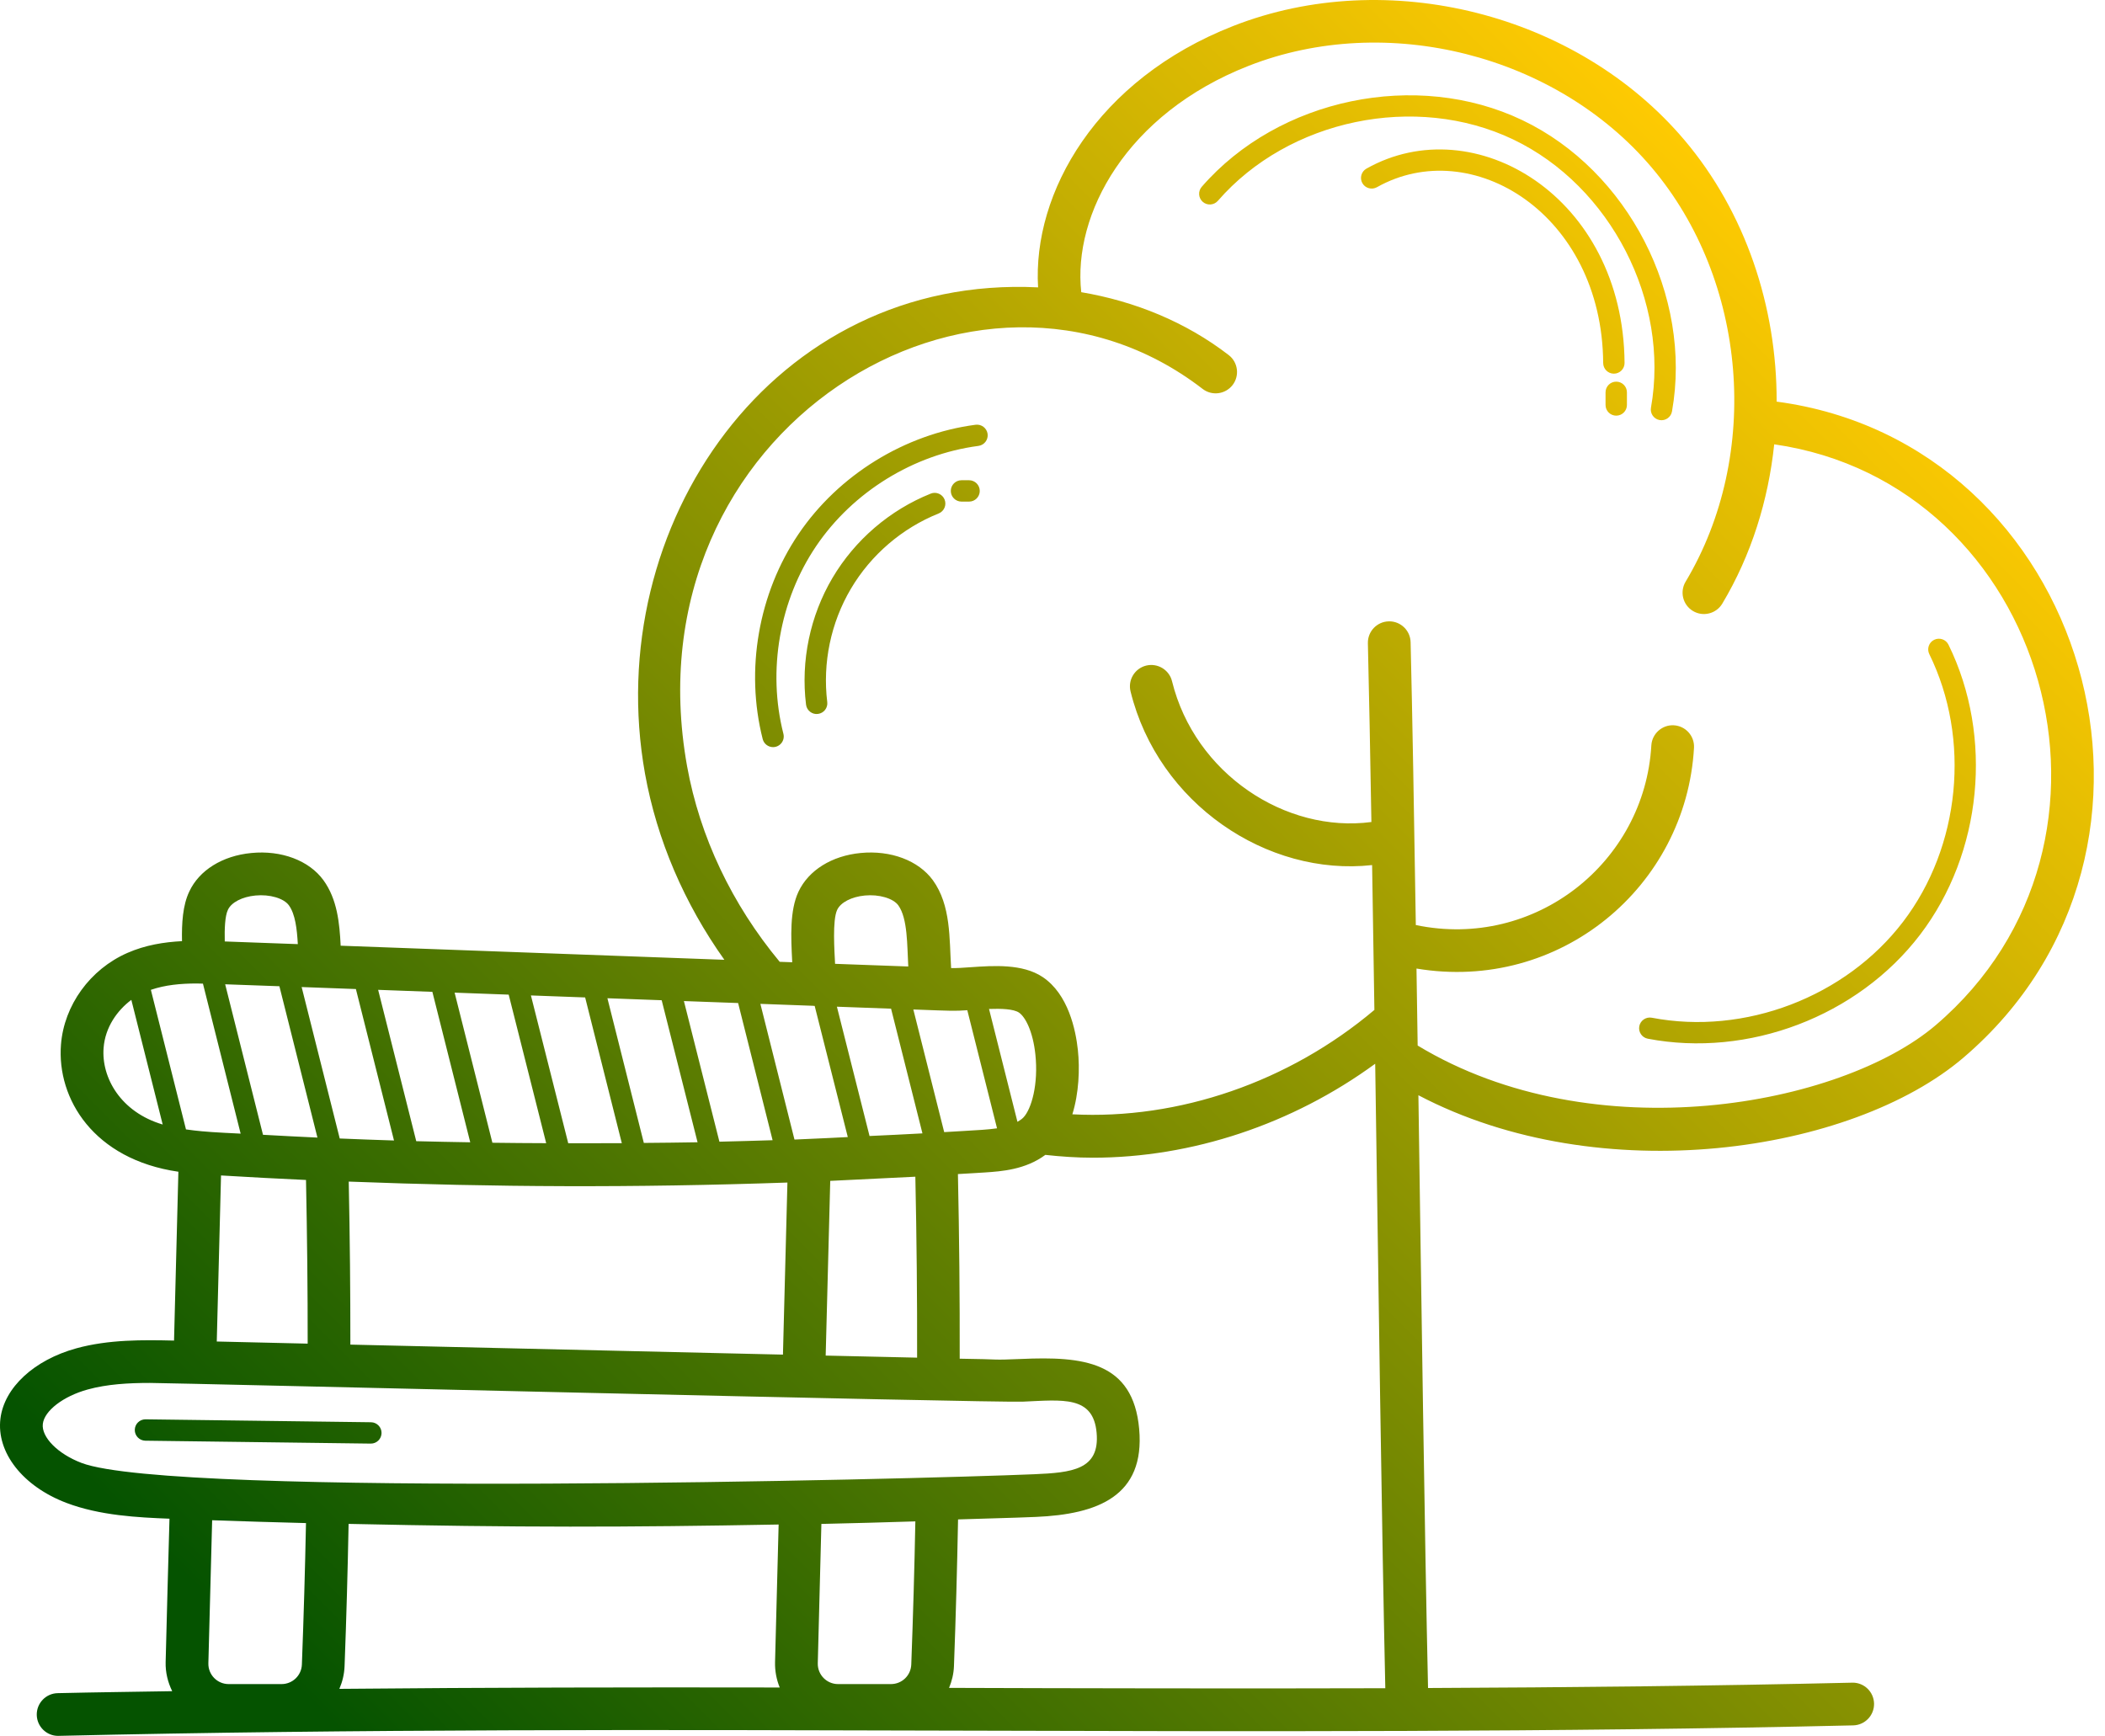 <svg width="97" height="80" viewBox="0 0 97 80" fill="none" xmlns="http://www.w3.org/2000/svg">
<path d="M81.869 18.509C81.881 14.154 80.44 9.785 77.616 6.45C72.684 0.622 63.944 -1.589 56.829 1.197C50.53 3.664 47.573 8.889 47.836 13.244C35.618 12.64 27.678 24.241 29.723 35.659C30.274 38.711 31.533 41.635 33.379 44.233L15.698 43.584C15.647 42.534 15.539 41.441 14.905 40.566C14.245 39.657 12.967 39.175 11.579 39.312C10.249 39.44 9.18 40.107 8.725 41.083C8.418 41.719 8.371 42.55 8.387 43.374C7.556 43.417 6.702 43.552 5.869 43.917C4.152 44.67 2.952 46.327 2.81 48.139C2.614 50.637 4.315 53.434 8.22 54.001L8.02 61.782C6.596 61.749 5.007 61.728 3.514 62.14C1.568 62.678 0.197 63.948 0.02 65.376C-0.174 66.936 1.048 68.499 3.062 69.263C4.61 69.85 6.365 69.934 7.81 69.991C7.748 72.194 7.688 74.399 7.633 76.603C7.621 77.076 7.734 77.528 7.935 77.94C6.175 77.97 4.41 77.99 2.656 78.031C2.113 78.044 1.682 78.495 1.694 79.038C1.707 79.574 2.145 80 2.679 80C2.686 80 2.694 80 2.702 79.999C30.15 79.358 57.918 80.158 85.396 79.516C85.939 79.504 86.37 79.052 86.358 78.509C86.345 77.973 85.907 77.547 85.373 77.547C85.366 77.547 85.358 77.547 85.35 77.548C78.863 77.699 72.325 77.766 65.805 77.794C65.654 71.13 65.489 59.282 65.361 50.475C73.763 54.89 85.339 53.132 90.478 48.742C101.755 39.111 96.177 20.413 81.869 18.509ZM34.013 46.226L35.602 52.548C34.785 52.575 33.968 52.596 33.151 52.616L31.515 46.135L34.013 46.226ZM45.944 52C45.725 52.03 45.498 52.054 45.255 52.07C44.674 52.11 44.09 52.139 43.509 52.175L42.087 46.523C44.037 46.596 43.938 46.596 44.574 46.557L45.944 52ZM45.575 46.499C46.131 46.479 46.699 46.497 46.952 46.664C47.249 46.862 47.599 47.536 47.711 48.597C47.856 49.965 47.532 51.117 47.154 51.506C47.076 51.586 46.98 51.643 46.885 51.701L45.575 46.499ZM42.507 52.233C41.694 52.281 40.882 52.314 40.069 52.354L38.565 46.395C39.044 46.413 39.022 46.411 41.061 46.486L42.507 52.233ZM42.261 62.569C42.162 62.567 37.768 62.467 38.048 62.474C38.12 59.791 38.191 57.105 38.258 54.422C38.695 54.404 41.976 54.241 42.18 54.23C42.24 57.051 42.267 59.848 42.261 62.569ZM38.481 44.419C38.453 43.833 38.351 42.413 38.578 41.93C38.739 41.589 39.237 41.33 39.848 41.271C40.503 41.207 41.158 41.399 41.394 41.722C41.831 42.327 41.799 43.577 41.854 44.543C41.588 44.532 42.95 44.582 38.481 44.419ZM39.067 52.403C38.961 52.408 37.383 52.49 36.61 52.518L35.039 46.264L37.467 46.353C37.471 46.353 37.475 46.356 37.479 46.356L37.541 46.358L39.067 52.403ZM36.285 54.499C36.219 57.142 36.149 59.786 36.079 62.429L16.145 61.968C16.147 59.55 16.123 57.07 16.07 54.455C22.763 54.712 29.191 54.745 36.285 54.499ZM30.491 46.097L32.144 52.643C31.319 52.66 30.493 52.664 29.668 52.673L27.99 46.005L30.491 46.097ZM26.964 45.968L28.654 52.685C27.831 52.69 27.008 52.691 26.185 52.689L24.465 45.876L26.964 45.968ZM23.441 45.839L25.169 52.685C24.343 52.681 23.516 52.677 22.69 52.665L20.949 45.747L23.441 45.839ZM19.924 45.71L21.669 52.644C20.839 52.629 20.01 52.616 19.181 52.593L17.425 45.618L19.924 45.71ZM16.4 45.581L18.156 52.561C17.322 52.535 16.488 52.503 15.655 52.469L13.9 45.489L16.4 45.581ZM12.119 52.298L10.376 45.362L12.875 45.452L14.628 52.427C13.79 52.391 12.955 52.342 12.119 52.298ZM14.178 61.923C14.038 61.919 10.104 61.827 9.989 61.825L10.185 54.172C11.489 54.25 12.794 54.321 14.101 54.38C14.154 57.01 14.181 59.495 14.178 61.923ZM10.504 41.927C10.662 41.587 11.159 41.33 11.768 41.271C12.433 41.207 13.076 41.398 13.312 41.722C13.607 42.129 13.685 42.817 13.724 43.511L12.45 43.465L10.357 43.388C10.344 42.811 10.364 42.216 10.504 41.927ZM4.774 48.291C4.848 47.336 5.406 46.562 6.052 46.08L7.497 51.825C5.562 51.252 4.666 49.666 4.774 48.291ZM6.952 45.618C7.612 45.391 8.331 45.325 9.062 45.325C9.159 45.325 9.255 45.33 9.352 45.332L11.089 52.245C10.954 52.237 9.734 52.183 9.336 52.138C9.334 52.138 9.333 52.139 9.331 52.139C9.067 52.116 8.815 52.084 8.57 52.05L6.952 45.618ZM13.911 76.713C13.892 77.217 13.479 77.613 12.973 77.613H10.538C10.011 77.613 9.588 77.18 9.602 76.653C9.657 74.456 9.715 72.258 9.776 70.062C11.215 70.112 12.658 70.157 14.1 70.193C14.058 72.319 13.995 74.507 13.911 76.713ZM15.638 77.833C15.777 77.511 15.864 77.16 15.878 76.788C15.963 74.565 16.022 72.372 16.064 70.23C23.82 70.399 28.903 70.388 35.88 70.259L35.715 76.601C35.705 77.009 35.781 77.404 35.93 77.77C29.214 77.758 22.43 77.769 15.638 77.833ZM3.76 67.422C2.666 67.007 1.898 66.231 1.974 65.618C2.049 65.012 2.917 64.347 4.039 64.037C4.937 63.789 5.921 63.734 6.912 63.734C7.96 63.734 45.82 64.656 47.133 64.597C48.968 64.517 50.379 64.311 50.533 66.031C50.686 67.743 49.388 67.867 47.652 67.942C42.158 68.177 8.005 69.032 3.76 67.422ZM41.992 76.713V76.713C41.972 77.218 41.561 77.613 41.053 77.613H38.619C38.095 77.613 37.67 77.181 37.684 76.652L37.85 70.232C39.295 70.2 40.738 70.161 42.18 70.115C42.139 72.277 42.075 74.492 41.992 76.713ZM43.734 77.788C43.862 77.478 43.946 77.142 43.959 76.786C44.045 74.506 44.106 72.242 44.148 70.024C45.343 69.982 46.544 69.96 47.736 69.909C50.576 69.787 52.77 68.956 52.494 65.856C52.216 62.731 49.893 62.503 47.047 62.63C45.58 62.691 46.269 62.642 44.224 62.617C44.23 59.839 44.203 56.99 44.142 54.108C44.557 54.082 44.973 54.063 45.387 54.034C46.15 53.983 47.252 53.907 48.17 53.224C48.895 53.304 49.624 53.354 50.357 53.354C54.918 53.354 59.547 51.818 63.37 49.024C63.512 58.697 63.679 70.823 63.836 77.804C57.748 77.823 49.15 77.808 43.734 77.788ZM89.2 47.245C84.852 50.957 73.469 53.11 65.327 48.185C65.309 46.989 65.291 45.804 65.273 44.637C71.877 45.741 77.696 40.868 78.061 34.465C78.092 33.922 77.677 33.457 77.134 33.426C76.6 33.393 76.126 33.81 76.095 34.353C75.787 39.733 70.755 43.78 65.242 42.632C65.162 37.532 65.082 32.913 65.002 29.596C64.989 29.061 64.552 28.635 64.018 28.635C64.01 28.635 64.003 28.635 63.994 28.636C63.451 28.649 63.021 29.1 63.033 29.643C63.087 31.879 63.141 34.713 63.195 37.883C59.244 38.408 55.059 35.66 54.008 31.395C53.879 30.867 53.343 30.546 52.817 30.674C52.289 30.805 51.966 31.338 52.097 31.866C53.37 37.034 58.391 40.405 63.228 39.868C63.263 41.996 63.298 44.241 63.333 46.543C59.398 49.867 54.314 51.61 49.415 51.354C49.718 50.377 49.762 49.262 49.669 48.389C49.571 47.472 49.231 45.816 48.042 45.025C47.116 44.409 45.783 44.502 44.716 44.576C44.386 44.6 44.086 44.622 43.828 44.614C43.743 43.251 43.826 41.726 42.986 40.563C42.321 39.657 41.049 39.177 39.658 39.311C38.33 39.44 37.261 40.105 36.796 41.092C36.386 41.962 36.449 43.194 36.503 44.28C36.504 44.303 36.505 44.324 36.506 44.347L35.929 44.326C33.728 41.675 32.249 38.569 31.661 35.31C28.873 19.756 45.073 9.941 55.417 17.923C55.849 18.256 56.466 18.174 56.799 17.745C57.13 17.315 57.05 16.696 56.621 16.365C54.645 14.84 52.293 13.883 49.825 13.466C49.431 9.889 51.89 5.246 57.546 3.031C63.898 0.545 71.707 2.515 76.113 7.722C80.52 12.928 81.176 20.955 77.674 26.808C77.395 27.275 77.547 27.88 78.013 28.159C78.481 28.439 79.086 28.284 79.364 27.82C80.702 25.582 81.485 23.059 81.757 20.477C94.336 22.288 99.114 38.778 89.2 47.245ZM45.51 19.998C45.545 20.268 45.355 20.515 45.086 20.55C42.095 20.944 39.302 22.669 37.611 25.165C35.921 27.662 35.356 30.898 36.1 33.819C36.179 34.13 35.943 34.432 35.623 34.432C35.403 34.432 35.203 34.285 35.146 34.062C34.334 30.872 34.95 27.34 36.796 24.613C38.642 21.887 41.693 20.004 44.957 19.575C45.222 19.54 45.474 19.728 45.51 19.998ZM43.528 23.023C43.629 23.276 43.507 23.562 43.254 23.664C41.569 24.339 40.132 25.572 39.209 27.135C38.285 28.698 37.899 30.552 38.12 32.354C38.154 32.624 37.961 32.869 37.691 32.902C37.436 32.939 37.177 32.752 37.143 32.474C36.895 30.458 37.328 28.384 38.361 26.634C39.395 24.885 41.002 23.505 42.889 22.749C43.138 22.648 43.427 22.77 43.528 23.023ZM45.148 22.625C45.148 22.897 44.928 23.117 44.656 23.117H44.307C44.035 23.117 43.814 22.897 43.814 22.625C43.814 22.352 44.035 22.132 44.307 22.132H44.656C44.928 22.133 45.148 22.353 45.148 22.625ZM77.047 18.96C77 19.226 76.746 19.407 76.476 19.359C76.209 19.311 76.03 19.056 76.078 18.788C76.95 13.886 74.22 8.572 69.727 6.426C65.235 4.281 59.386 5.496 56.121 9.255C55.941 9.46 55.63 9.482 55.426 9.304C55.221 9.126 55.199 8.814 55.377 8.609C58.922 4.529 65.274 3.208 70.152 5.538C75.029 7.867 77.993 13.638 77.047 18.96ZM73.876 16.732C73.828 9.859 67.805 6.177 63.45 8.628C63.215 8.76 62.913 8.678 62.779 8.441C62.646 8.204 62.73 7.904 62.967 7.771C67.943 4.968 74.807 9.069 74.861 16.725C74.863 16.997 74.644 17.219 74.372 17.221C74.37 17.221 74.369 17.221 74.368 17.221C74.099 17.221 73.878 17.003 73.876 16.732ZM74.97 18.081V18.664C74.97 18.936 74.749 19.156 74.477 19.156C74.205 19.156 73.985 18.936 73.985 18.664V18.081C73.985 17.809 74.205 17.589 74.477 17.589C74.749 17.589 74.97 17.809 74.97 18.081ZM89.787 29.71C91.869 33.951 91.343 39.323 88.478 43.078C85.599 46.851 80.55 48.754 75.931 47.87C75.664 47.819 75.489 47.561 75.54 47.294C75.591 47.027 75.852 46.853 76.116 46.903C80.395 47.725 85.051 45.947 87.695 42.481C90.339 39.016 90.825 34.058 88.903 30.144C88.784 29.901 88.884 29.605 89.128 29.486C89.373 29.367 89.667 29.466 89.787 29.71ZM17.582 66.044C17.578 66.314 17.359 66.53 17.09 66.53C17.088 66.53 17.086 66.53 17.083 66.53L6.697 66.396C6.426 66.392 6.207 66.169 6.211 65.897C6.215 65.628 6.434 65.411 6.704 65.411H6.71L17.096 65.546C17.367 65.549 17.586 65.773 17.582 66.044Z" fill="url(#paint0_linear_1998_44)"/>
<defs>
<linearGradient id="paint0_linear_1998_44" x1="14.781" y1="92.51" x2="89.27" y2="18.022" gradientUnits="userSpaceOnUse">
<stop offset="0.091" stop-color="#055300"/>
<stop offset="1" stop-color="#FECA02"/>
</linearGradient>
</defs>
</svg>
